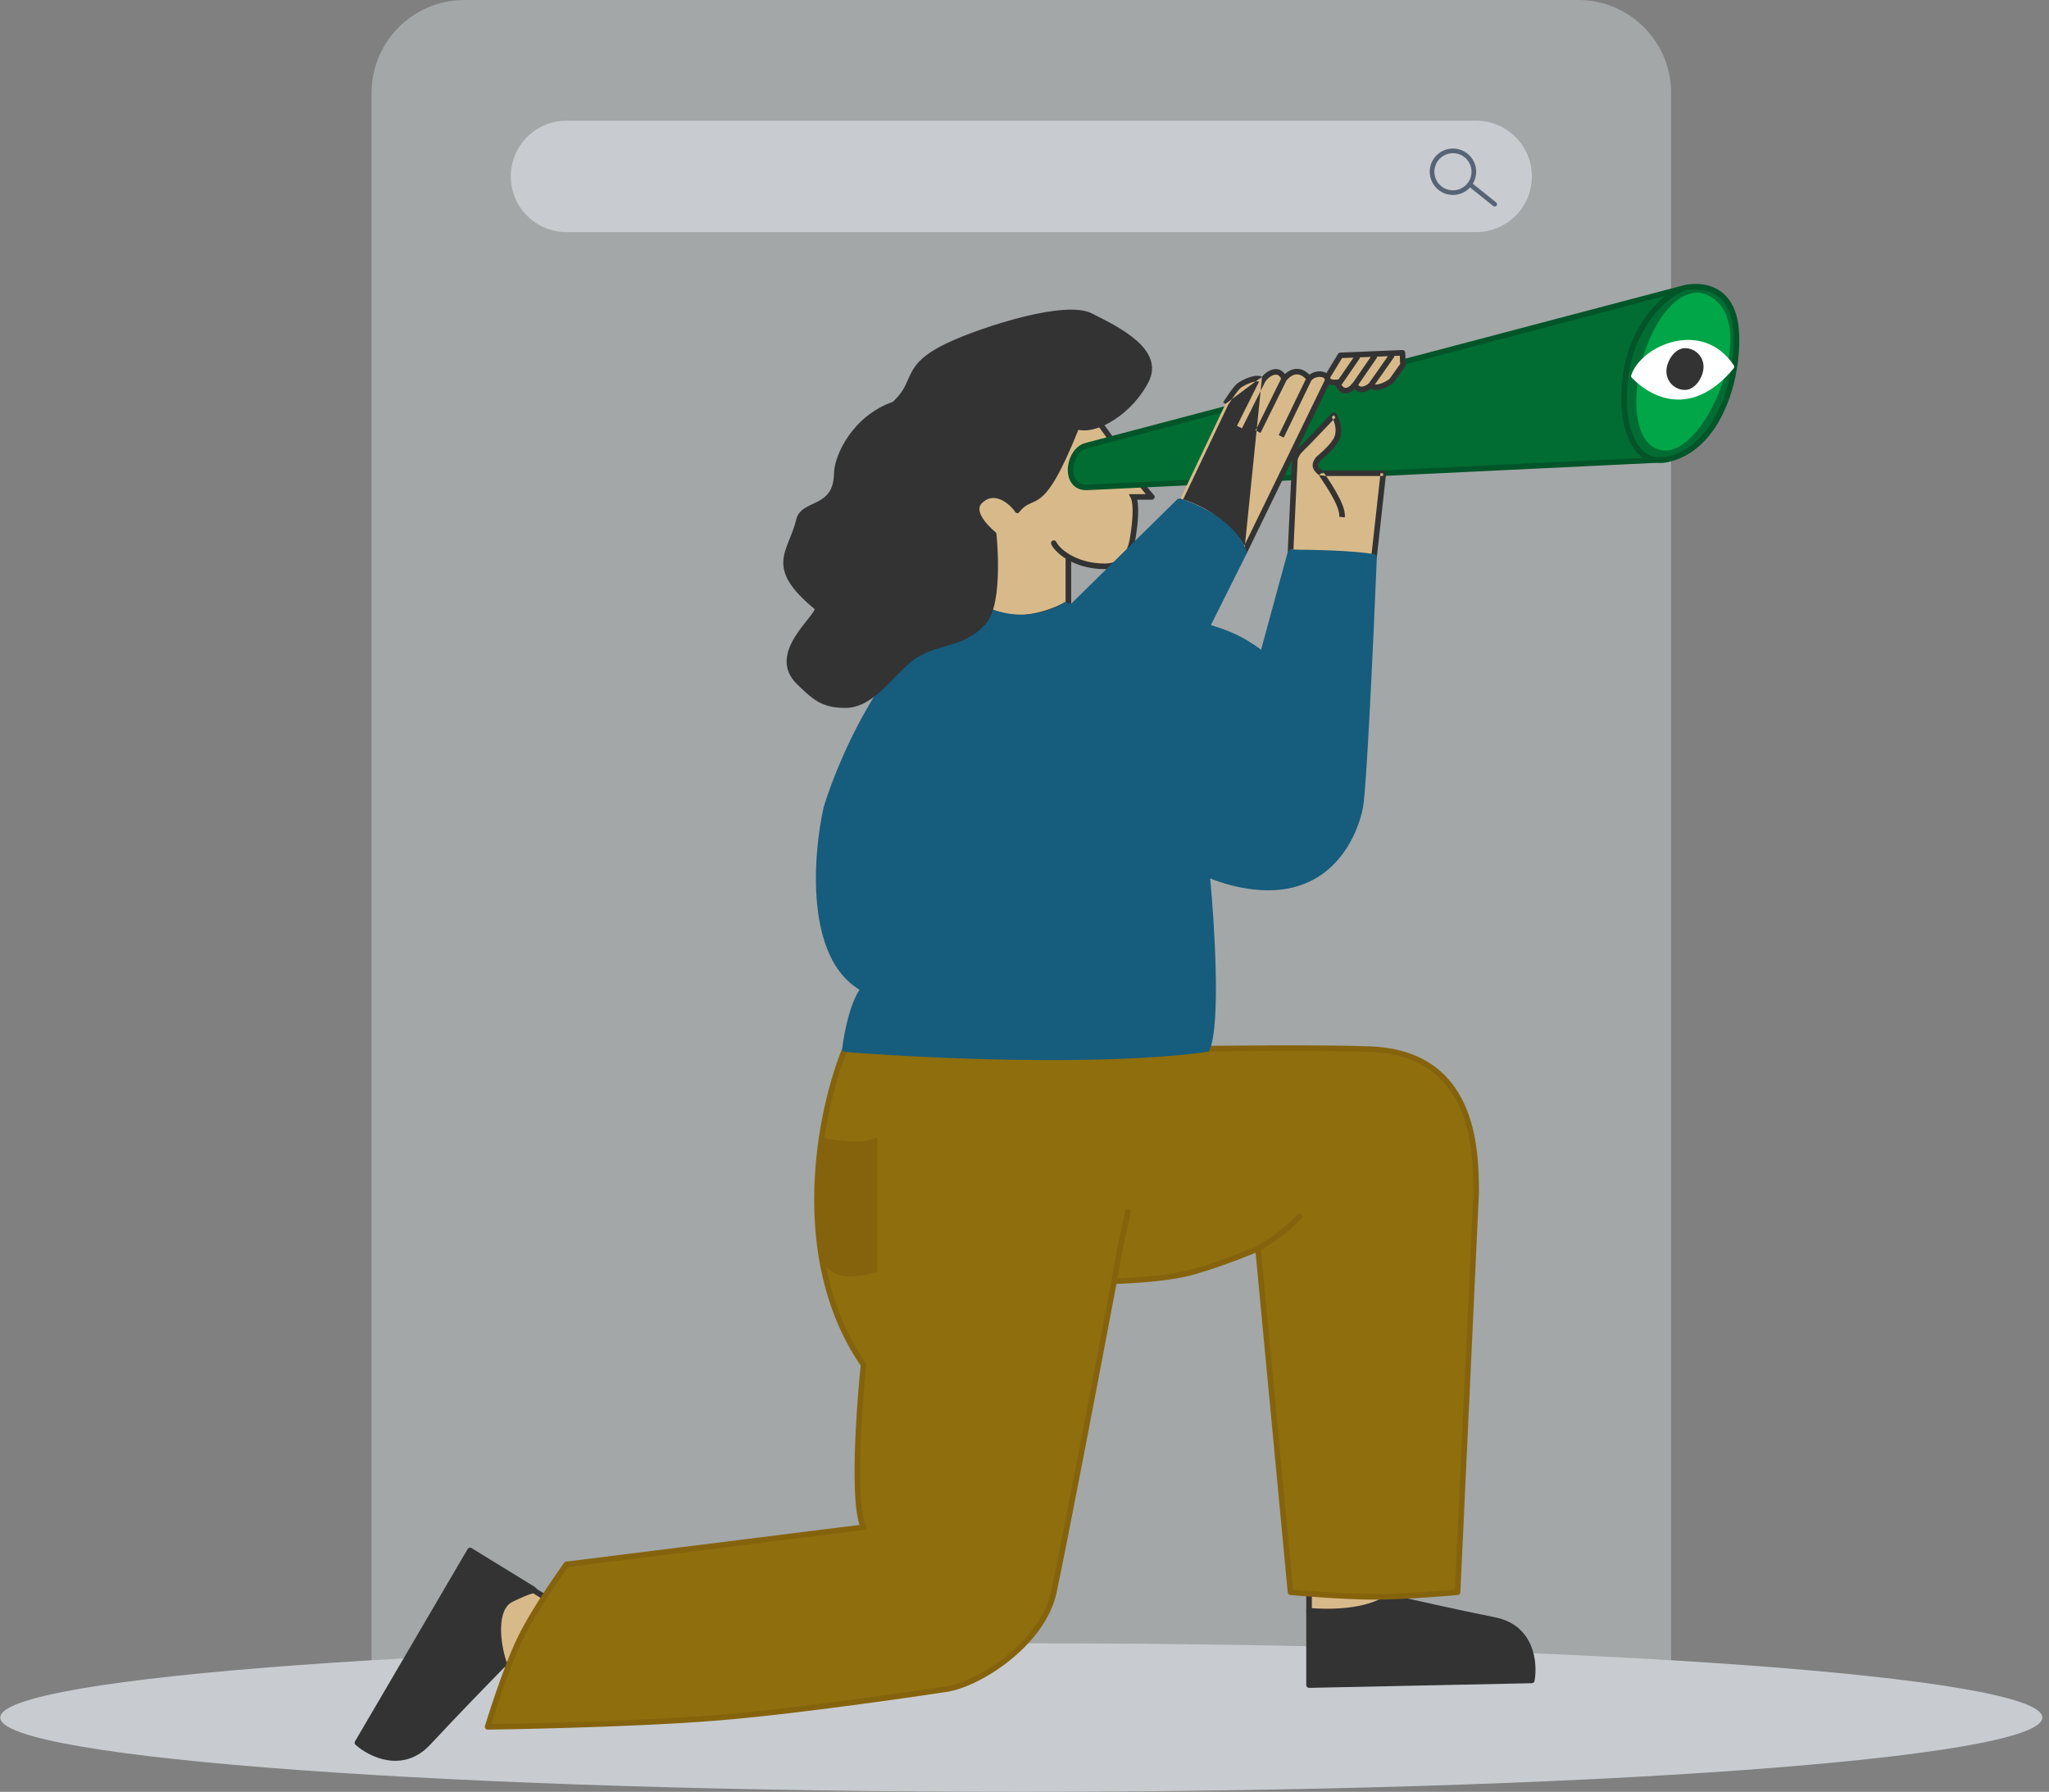 <svg width="183" height="160" viewBox="0 0 183 160" fill="none" xmlns="http://www.w3.org/2000/svg">
<rect x="0" y="0" width="183" height="160" fill="#808080" stroke="none"/>
<path opacity="0.5" d="M33.185 8.29C33.185 3.712 36.897 0 41.476 0H140.958C145.536 0 149.248 3.712 149.248 8.29V149.223H33.185V8.29Z" fill="#C6CED1"/>
<path d="M45.621 15.751C45.621 13.004 47.848 10.777 50.595 10.777H131.839C134.586 10.777 136.813 13.004 136.813 15.751C136.813 18.499 134.586 20.726 131.839 20.726H50.595C47.848 20.726 45.621 18.499 45.621 15.751Z" fill="#C8CCD0"/>
<path fill-rule="evenodd" clip-rule="evenodd" d="M129.766 16.994C130.682 16.994 131.424 16.252 131.424 15.336C131.424 14.421 130.682 13.678 129.766 13.678C128.85 13.678 128.108 14.421 128.108 15.336C128.108 16.252 128.85 16.994 129.766 16.994ZM129.766 17.409C130.911 17.409 131.838 16.481 131.838 15.336C131.838 14.192 130.911 13.264 129.766 13.264C128.621 13.264 127.693 14.192 127.693 15.336C127.693 16.481 128.621 17.409 129.766 17.409Z" fill="#566476"/>
<path fill-rule="evenodd" clip-rule="evenodd" d="M131.262 16.45C131.334 16.36 131.464 16.346 131.554 16.418L133.626 18.076C133.715 18.147 133.73 18.277 133.658 18.367C133.587 18.456 133.457 18.471 133.367 18.399L131.295 16.741C131.205 16.67 131.191 16.539 131.262 16.45Z" fill="#566476"/>
<path d="M182.407 153.367C182.407 157.03 141.579 160 91.215 160C40.851 160 0.023 157.03 0.023 153.367C0.023 149.705 40.851 146.735 91.215 146.735C141.579 146.735 182.407 149.705 182.407 153.367Z" fill="#C8CCD0"/>
<path d="M41.982 138.446L47.634 141.917C45.095 145.416 44.824 147.812 45.006 148.572C43.712 149.886 40.551 153.133 38.25 155.611C35.95 158.09 33.073 156.648 31.923 155.617L41.982 138.446Z" fill="#333333"/>
<path fill-rule="evenodd" clip-rule="evenodd" d="M45.247 148.514C45.267 148.597 45.243 148.685 45.182 148.746C43.89 150.059 40.73 153.304 38.432 155.78C37.22 157.086 35.84 157.367 34.617 157.176C33.408 156.987 32.358 156.341 31.757 155.802C31.669 155.723 31.648 155.593 31.708 155.491L41.767 138.32C41.801 138.262 41.857 138.22 41.922 138.204C41.987 138.188 42.055 138.199 42.112 138.234L47.764 141.704C47.823 141.741 47.864 141.8 47.877 141.868C47.891 141.936 47.875 142.006 47.835 142.062C46.579 143.794 45.889 145.245 45.536 146.347C45.18 147.459 45.171 148.197 45.247 148.514ZM44.737 148.49C44.667 148.021 44.729 147.235 45.062 146.196C45.419 145.084 46.091 143.662 47.276 141.989L42.068 138.79L32.242 155.563C32.807 156.023 33.697 156.529 34.693 156.684C35.77 156.852 36.979 156.615 38.068 155.442C40.318 153.017 43.391 149.859 44.737 148.49Z" fill="#333333"/>
<path d="M49.524 143.151L47.757 142.068C47.803 141.937 47.368 141.99 45.678 142.803C43.988 143.617 44.45 146.898 45.037 148.568L47.281 149.513L49.524 143.151Z" fill="#D8BA8A"/>
<path fill-rule="evenodd" clip-rule="evenodd" d="M49.654 142.938C49.754 142.999 49.797 143.122 49.758 143.233L47.515 149.595C47.493 149.66 47.444 149.712 47.382 149.74C47.319 149.767 47.248 149.768 47.184 149.742L44.94 148.796C44.875 148.769 44.825 148.716 44.801 148.649C44.5 147.793 44.231 146.525 44.254 145.359C44.277 144.214 44.587 143.052 45.569 142.578C46.417 142.17 46.962 141.947 47.294 141.843C47.453 141.793 47.589 141.762 47.692 141.764C47.735 141.764 47.833 141.77 47.914 141.84C47.935 141.859 47.953 141.88 47.968 141.904L49.654 142.938ZM49.222 143.257L47.627 142.279C47.623 142.276 47.619 142.274 47.615 142.271C47.576 142.279 47.52 142.294 47.443 142.318C47.146 142.411 46.628 142.621 45.785 143.027C45.078 143.367 44.774 144.252 44.752 145.369C44.731 146.418 44.964 147.571 45.235 148.381L47.134 149.181L49.222 143.257ZM47.686 142.261C47.691 142.261 47.69 142.262 47.684 142.261C47.685 142.261 47.685 142.261 47.686 142.261Z" fill="#333333"/>
<path d="M123.132 141.763L123.961 142.592C124.099 142.592 124.142 145.125 122.303 145.493C120.23 145.908 118.296 144.941 116.914 143.835V141.763H123.132Z" fill="#D8BA8A"/>
<path fill-rule="evenodd" clip-rule="evenodd" d="M123.307 141.586C123.26 141.54 123.197 141.514 123.131 141.514H116.914C116.776 141.514 116.665 141.625 116.665 141.762V143.835C116.665 143.91 116.699 143.982 116.758 144.029C118.164 145.154 120.173 146.172 122.351 145.737C123.4 145.527 123.897 144.697 124.111 143.975C124.219 143.612 124.261 143.261 124.267 142.998C124.27 142.868 124.264 142.752 124.25 142.663C124.244 142.621 124.233 142.572 124.216 142.528C124.207 142.507 124.191 142.472 124.163 142.438C124.152 142.425 124.135 142.408 124.112 142.391L123.307 141.586ZM123.028 142.011L123.759 142.742C123.767 142.793 123.772 142.877 123.77 142.988C123.765 143.211 123.728 143.517 123.634 143.833C123.445 144.47 123.044 145.091 122.253 145.249C120.331 145.634 118.511 144.768 117.162 143.714V142.011H123.028ZM123.96 142.84C123.953 142.84 123.945 142.84 123.937 142.839C123.944 142.84 123.952 142.84 123.96 142.84Z" fill="#333333"/>
<path d="M116.914 150.466V143.834C121.225 144.166 123.408 143.143 123.961 142.591C125.757 143.005 130.178 144 133.494 144.663C136.81 145.327 137.087 148.532 136.81 150.052L116.914 150.466Z" fill="#333333"/>
<path fill-rule="evenodd" clip-rule="evenodd" d="M123.784 142.416C123.844 142.355 123.932 142.33 124.015 142.349C125.811 142.763 130.229 143.758 133.542 144.42C135.289 144.77 136.25 145.798 136.728 146.941C137.2 148.07 137.198 149.302 137.054 150.097C137.033 150.213 136.933 150.299 136.814 150.301L116.918 150.716C116.851 150.717 116.787 150.692 116.739 150.645C116.691 150.598 116.664 150.534 116.664 150.467V143.835C116.664 143.766 116.693 143.7 116.744 143.653C116.795 143.605 116.863 143.582 116.932 143.587C119.065 143.751 120.662 143.579 121.786 143.303C122.92 143.025 123.553 142.646 123.784 142.416ZM124.03 142.863C123.667 143.168 122.965 143.526 121.905 143.786C120.771 144.065 119.207 144.236 117.161 144.102V150.213L136.596 149.808C136.693 149.086 136.658 148.063 136.269 147.133C135.848 146.127 135.013 145.222 133.444 144.908C130.2 144.259 125.901 143.294 124.03 142.863Z" fill="#333333"/>
<path d="M77.124 121.866C70.492 112.249 73.255 99.068 75.466 93.68C87.625 94.094 113.02 93.348 122.305 93.68C131.59 94.011 131.839 102.384 131.839 106.529L130.181 142.177C130.181 142.177 125.634 142.591 122.72 142.591C119.806 142.591 115.259 142.177 115.259 142.177L112.357 111.503C112.357 111.503 109.456 112.747 106.554 113.576C104.019 114.3 99.507 114.405 99.507 114.405C98.126 121.728 95.114 137.534 94.119 142.177C93.124 146.819 87.21 150.605 84.171 150.882C84.171 150.882 72.078 152.72 64.274 153.369C56.202 154.039 43.549 154.198 43.549 154.198C43.549 154.198 45.074 149.155 46.45 146.322C47.826 143.489 50.596 139.69 50.596 139.69L77.124 136.374C76.129 134.384 76.709 125.873 77.124 121.866Z" fill="#8F6E0D"/>
<path fill-rule="evenodd" clip-rule="evenodd" d="M101.541 93.445C109.988 93.357 117.935 93.274 122.313 93.431C124.672 93.515 126.476 94.111 127.85 95.038C129.223 95.964 130.152 97.21 130.779 98.57C132.027 101.278 132.086 104.459 132.086 106.529V106.54L130.428 142.188C130.422 142.312 130.326 142.413 130.202 142.424L130.201 142.424L130.15 142.429L130 142.442C129.87 142.453 129.68 142.47 129.444 142.489C128.971 142.528 128.311 142.58 127.559 142.632C126.057 142.735 124.184 142.84 122.718 142.84C121.253 142.84 119.38 142.735 117.878 142.632C117.126 142.58 116.466 142.528 115.993 142.489C115.757 142.47 115.567 142.453 115.437 142.442L115.287 142.429L115.236 142.424L115.257 142.177L115.235 142.424C115.116 142.413 115.021 142.319 115.01 142.2L112.14 111.863C112.084 111.886 112.021 111.912 111.951 111.94C111.632 112.071 111.177 112.253 110.631 112.461C109.539 112.877 108.081 113.397 106.621 113.815C105.328 114.184 103.545 114.393 102.099 114.51C101.373 114.568 100.727 114.604 100.262 114.625C100.03 114.636 99.843 114.643 99.713 114.647C98.316 122.051 95.347 137.624 94.361 142.229C93.846 144.63 92.069 146.782 90.064 148.362C88.064 149.936 85.785 150.981 84.199 151.128L84.198 151.128L84.069 151.148C84.019 151.155 83.957 151.165 83.883 151.176C83.821 151.185 83.75 151.196 83.671 151.207C83.325 151.259 82.822 151.333 82.194 151.425C80.937 151.607 79.181 151.858 77.181 152.128C73.181 152.669 68.202 153.291 64.293 153.616C60.25 153.952 55.063 154.159 50.89 154.283C48.803 154.345 46.968 154.385 45.656 154.411C44.999 154.423 44.473 154.432 44.111 154.438C43.93 154.441 43.79 154.443 43.695 154.444L43.553 154.446L43.551 154.446C43.551 154.446 43.551 154.446 43.547 154.197C43.309 154.125 43.309 154.125 43.309 154.125L43.311 154.121L43.314 154.11L43.327 154.067C43.339 154.029 43.356 153.973 43.378 153.901C43.423 153.757 43.488 153.549 43.57 153.29C43.735 152.771 43.97 152.051 44.247 151.241C44.801 149.625 45.53 147.644 46.225 146.213C46.921 144.781 47.965 143.112 48.83 141.806C49.264 141.152 49.654 140.586 49.936 140.184C50.078 139.984 50.191 139.823 50.27 139.713C50.31 139.658 50.34 139.616 50.361 139.587L50.385 139.554L50.391 139.546L50.393 139.544L50.393 139.543C50.434 139.488 50.495 139.451 50.563 139.443L76.769 136.167C76.576 135.604 76.461 134.79 76.396 133.848C76.316 132.697 76.309 131.312 76.345 129.87C76.417 127.027 76.66 123.942 76.866 121.931C73.552 117.081 72.59 111.357 72.729 106.18C72.868 100.977 74.118 96.305 75.234 93.585C75.274 93.489 75.369 93.427 75.473 93.431C81.546 93.638 90.928 93.555 99.959 93.462C100.488 93.456 101.016 93.451 101.541 93.445ZM50.732 139.923C50.716 139.945 50.697 139.972 50.675 140.003C50.597 140.112 50.484 140.271 50.343 140.47C50.063 140.869 49.675 141.431 49.245 142.081C48.382 143.382 47.353 145.029 46.673 146.43C45.992 147.832 45.271 149.789 44.718 151.402C44.442 152.208 44.209 152.925 44.044 153.44C43.981 153.641 43.927 153.811 43.886 153.944C43.95 153.943 44.022 153.942 44.103 153.94C44.465 153.935 44.99 153.926 45.646 153.913C46.958 153.888 48.791 153.847 50.876 153.786C55.047 153.662 60.223 153.455 64.252 153.12C68.147 152.797 73.116 152.176 77.114 151.635C79.112 151.365 80.867 151.115 82.122 150.933C82.75 150.841 83.252 150.767 83.598 150.715C83.771 150.69 83.904 150.67 83.995 150.656L84.131 150.635C84.132 150.635 84.132 150.635 84.169 150.881L84.131 150.635C84.135 150.635 84.139 150.634 84.142 150.634C84.144 150.634 84.145 150.634 84.147 150.634C85.601 150.501 87.794 149.516 89.756 147.971C91.716 146.427 93.394 144.366 93.874 142.124C94.868 137.486 97.879 121.687 99.261 114.361C99.676 111.871 99.677 111.865 100.507 108.133C100.537 107.999 100.669 107.914 100.804 107.944C100.938 107.974 101.022 108.107 100.992 108.241C100.493 110.488 100.295 111.379 100.126 112.275C100.026 112.804 99.937 113.335 99.801 114.146C99.918 114.142 100.066 114.136 100.239 114.128C100.7 114.107 101.34 114.072 102.059 114.014C103.502 113.897 105.242 113.691 106.484 113.336C107.926 112.925 109.369 112.409 110.454 111.996C110.996 111.789 111.447 111.609 111.763 111.48C111.921 111.415 112.045 111.364 112.129 111.329C112.172 111.311 112.204 111.297 112.225 111.288L112.243 111.281C114.278 110.058 115.09 109.246 115.907 108.429L115.911 108.426C116.008 108.328 116.165 108.328 116.262 108.426C116.359 108.523 116.359 108.68 116.262 108.777C115.443 109.597 114.616 110.422 112.618 111.635L115.485 141.947C115.615 141.958 115.802 141.974 116.034 141.993C116.505 142.032 117.163 142.084 117.912 142.136C119.412 142.239 121.271 142.342 122.718 142.342C124.166 142.342 126.025 142.239 127.525 142.136C128.274 142.084 128.932 142.032 129.403 141.993C129.629 141.975 129.812 141.959 129.941 141.948L131.589 106.523C131.589 104.448 131.523 101.373 130.327 98.778C129.731 97.485 128.856 96.316 127.572 95.45C126.288 94.584 124.578 94.009 122.295 93.928C117.93 93.772 109.992 93.855 101.537 93.943C101.015 93.948 100.49 93.954 99.965 93.959C91.023 94.051 81.72 94.134 75.63 93.933C74.551 96.624 73.361 101.156 73.226 106.194C73.089 111.332 74.051 116.974 77.327 121.724C77.361 121.773 77.376 121.832 77.37 121.891C77.163 123.89 76.915 127.013 76.842 129.882C76.806 131.317 76.814 132.684 76.892 133.813C76.972 134.956 77.121 135.815 77.345 136.262C77.381 136.334 77.38 136.42 77.342 136.491C77.304 136.562 77.233 136.61 77.153 136.62L50.732 139.923ZM43.547 154.197L43.309 154.125C43.286 154.201 43.301 154.283 43.349 154.347C43.396 154.41 43.472 154.447 43.551 154.446L43.547 154.197Z" fill="#85630C"/>
<path d="M78.367 101.555C77.041 102.218 74.498 101.831 73.393 101.555C73.172 102.881 72.916 105.151 72.978 107.358C73.032 109.289 72.881 112.234 73.808 113.161C75.051 114.404 76.709 113.99 78.367 113.575L78.367 113.575V101.555Z" fill="#85630C"/>
<path d="M95.419 53.906C91.109 56.227 87.544 54.873 86.3 53.906L85.471 49.761C84.918 47.412 83.979 41.554 84.642 36.911C85.471 31.108 94.788 34.208 97.078 36.497C99.15 38.569 101.084 42.438 102.881 44.373H101.222C101.554 45.036 101.361 46.859 101.222 47.688C101.084 48.794 100.694 50.571 98.677 50.571C97.323 50.571 96.215 50.202 95.419 49.733V53.906Z" fill="#D8BA8A"/>
<path fill-rule="evenodd" clip-rule="evenodd" d="M94.383 34.551C95.604 35.079 96.648 35.717 97.252 36.321C98.309 37.378 99.325 38.886 100.289 40.349C100.361 40.459 100.433 40.568 100.504 40.676C101.398 42.035 102.246 43.325 103.061 44.203C103.129 44.275 103.147 44.381 103.107 44.472C103.068 44.562 102.978 44.621 102.879 44.621H101.566C101.595 44.75 101.615 44.889 101.628 45.03C101.656 45.322 101.658 45.65 101.646 45.977C101.621 46.63 101.538 47.301 101.467 47.724C101.397 48.282 101.26 49.047 100.863 49.676C100.453 50.326 99.774 50.819 98.675 50.819C97.475 50.819 96.458 50.539 95.667 50.149V54.054L95.536 54.125C91.13 56.497 87.46 55.124 86.146 54.102L86.073 54.045L85.227 49.814C84.671 47.45 83.725 41.561 84.395 36.876C84.613 35.345 85.402 34.378 86.504 33.852C87.591 33.333 88.959 33.252 90.341 33.422C91.728 33.593 93.156 34.022 94.383 34.551ZM95.169 49.872C94.542 49.479 94.097 49.017 93.893 48.609C93.832 48.486 93.882 48.337 94.004 48.275C94.127 48.214 94.277 48.264 94.338 48.386C94.499 48.707 94.903 49.14 95.544 49.518C96.303 49.966 97.367 50.321 98.675 50.321C99.593 50.321 100.118 49.926 100.442 49.411C100.778 48.878 100.906 48.205 100.974 47.657L100.976 47.647C101.043 47.241 101.125 46.588 101.149 45.959C101.161 45.644 101.158 45.34 101.133 45.077C101.107 44.809 101.061 44.608 100.999 44.483L100.819 44.123H102.33C101.601 43.249 100.853 42.112 100.096 40.961C100.022 40.848 99.948 40.736 99.874 40.623C98.904 39.151 97.916 37.688 96.9 36.672C96.36 36.132 95.38 35.524 94.185 35.008C92.995 34.494 91.613 34.08 90.281 33.916C88.944 33.751 87.684 33.84 86.719 34.301C85.77 34.754 85.083 35.576 84.887 36.946C84.23 41.544 85.162 47.367 85.712 49.704L85.714 49.712L86.524 53.764C87.749 54.664 91.096 55.886 95.169 53.756V49.872Z" fill="#333333"/>
<path d="M97.02 39.793L150.492 25.7C151.735 25.424 154.72 25.451 155.052 29.43C155.252 31.832 154.703 35.207 153.176 37.721C152.173 39.371 150.747 40.65 148.834 41.037C148.511 41.102 148.209 41.114 147.928 41.08L97.02 43.524C94.948 43.524 95.363 40.208 97.02 39.793Z" fill="#016D33"/>
<path fill-rule="evenodd" clip-rule="evenodd" d="M148.72 26.423C148.288 26.771 147.862 27.192 147.462 27.671C146.526 28.787 145.71 30.236 145.276 31.853C144.724 33.912 144.639 36.161 145.047 37.949C145.335 39.215 145.887 40.303 146.738 40.888L97.013 43.275C96.574 43.273 96.29 43.101 96.114 42.854C95.929 42.596 95.845 42.23 95.868 41.828C95.892 41.428 96.022 41.017 96.237 40.686C96.452 40.355 96.741 40.119 97.079 40.034L148.72 26.423ZM147.937 40.83C146.745 40.673 145.92 39.543 145.532 37.838C145.145 36.141 145.222 33.976 145.757 31.982C146.17 30.441 146.949 29.056 147.843 27.99C148.737 26.923 149.727 26.198 150.554 25.94C151.146 25.81 152.133 25.759 153.001 26.192C153.853 26.616 154.643 27.532 154.802 29.451C154.999 31.81 154.457 35.13 152.962 37.591C151.986 39.197 150.618 40.416 148.802 40.789L147.937 40.83ZM147.918 41.329C148.222 41.364 148.543 41.348 148.882 41.28C150.883 40.876 152.36 39.539 153.387 37.849C154.946 35.284 155.502 31.854 155.298 29.409C155.126 27.349 154.258 26.262 153.223 25.746C152.211 25.242 151.089 25.312 150.437 25.457L96.959 39.551C96.958 39.552 96.958 39.552 96.957 39.552C96.468 39.675 96.084 40.008 95.82 40.415C95.555 40.822 95.4 41.318 95.372 41.799C95.344 42.278 95.44 42.767 95.709 43.143C95.985 43.53 96.426 43.772 97.019 43.772L97.025 43.772L147.918 41.329Z" fill="#025528"/>
<path d="M151.734 26.114C146.759 26.114 143.858 39.379 148.417 40.208C152.496 40.949 157.951 27.358 151.734 26.114Z" fill="#01A648"/>
<path d="M145.93 33.576C146.759 31.089 151.982 28.768 154.634 32.747C151.318 36.727 148.002 35.649 145.93 33.576Z" fill="white"/>
<path fill-rule="evenodd" clip-rule="evenodd" d="M146.218 33.511C147.209 34.463 148.455 35.154 149.82 35.182C151.192 35.21 152.739 34.569 154.32 32.731C153.064 30.975 151.265 30.614 149.652 30.979C148.818 31.168 148.038 31.55 147.418 32.033C146.849 32.477 146.429 32.996 146.218 33.511ZM149.542 30.494C151.364 30.081 153.446 30.518 154.84 32.609C154.901 32.7 154.895 32.821 154.824 32.906C153.132 34.937 151.407 35.712 149.809 35.679C148.221 35.647 146.817 34.816 145.753 33.752C145.686 33.685 145.663 33.587 145.692 33.497C145.92 32.816 146.439 32.167 147.112 31.641C147.788 31.114 148.635 30.699 149.542 30.494Z" fill="white"/>
<path d="M152.146 32.747C152.146 33.663 151.404 34.819 150.488 34.819C149.572 34.819 148.83 34.077 148.83 33.161C148.83 32.246 149.572 31.089 150.488 31.089C151.404 31.089 152.146 31.831 152.146 32.747Z" fill="#333333"/>
<path d="M110.7 34.405C110.286 34.708 109.457 36.063 109.457 36.063L105.312 44.768C105.312 44.768 107.155 45.179 108.628 46.426C109.515 47.177 110.7 48.084 111.115 49.327L118.575 33.99C118.706 33.376 117.514 33.134 116.917 33.826C116.817 33.619 115.839 32.485 114.691 33.826C114.28 32.715 113.19 33.298 112.772 33.99C112.408 33.493 111.114 34.102 110.7 34.405Z" fill="#D8BA8A"/>
<path fill-rule="evenodd" clip-rule="evenodd" d="M111.097 49.576C110.996 49.569 110.909 49.502 110.877 49.406C110.686 48.834 110.314 48.327 109.868 47.865C109.498 47.481 109.09 47.14 108.706 46.818C108.624 46.75 108.544 46.682 108.465 46.616C107.756 46.016 106.953 45.613 106.323 45.361C106.009 45.234 105.74 45.147 105.55 45.09C105.455 45.062 105.381 45.042 105.33 45.029C105.305 45.023 105.286 45.018 105.273 45.015L105.259 45.012L105.256 45.011C105.256 45.011 105.256 45.011 105.31 44.768C105.364 44.525 105.364 44.525 105.364 44.525L105.366 44.526L105.371 44.527L105.389 44.531C105.404 44.535 105.426 44.54 105.454 44.547C105.504 44.56 105.575 44.579 105.663 44.605C105.672 44.608 105.682 44.611 105.692 44.613C105.894 44.673 106.177 44.766 106.508 44.899C107.168 45.163 108.023 45.59 108.786 46.236C108.861 46.299 108.939 46.364 109.019 46.431C109.404 46.753 109.836 47.115 110.226 47.519C110.571 47.877 110.892 48.278 111.127 48.729L118.334 33.914C118.338 33.865 118.322 33.827 118.281 33.788C118.227 33.736 118.125 33.685 117.982 33.665C117.704 33.625 117.359 33.711 117.124 33.965L114.653 39.073L114.205 38.856L116.628 33.848C116.599 33.814 116.562 33.774 116.518 33.733C116.411 33.635 116.272 33.537 116.112 33.48C115.955 33.425 115.778 33.408 115.581 33.469C115.386 33.529 115.154 33.671 114.898 33.965L112.579 38.66L112.133 38.44L114.416 33.817C114.336 33.642 114.241 33.551 114.156 33.504C114.056 33.45 113.935 33.438 113.793 33.474C113.497 33.547 113.172 33.811 112.988 34.111L110.921 38.247L110.476 38.025L112.454 34.068C112.423 34.059 112.386 34.054 112.34 34.052C112.201 34.045 112.023 34.076 111.826 34.136C111.431 34.256 111.029 34.471 110.845 34.606C110.77 34.661 110.658 34.779 110.523 34.948C110.393 35.111 110.254 35.303 110.126 35.489C109.999 35.674 109.884 35.851 109.8 35.981C109.759 36.046 109.725 36.099 109.702 36.136L109.676 36.179L109.674 36.182L105.663 44.605M112.717 33.636C112.961 33.337 113.308 33.081 113.673 32.991C113.906 32.933 114.161 32.94 114.394 33.068C114.534 33.144 114.654 33.256 114.752 33.402C114.979 33.196 115.207 33.064 115.433 32.994C115.746 32.897 116.034 32.925 116.278 33.011C116.519 33.096 116.714 33.237 116.856 33.368C116.888 33.398 116.918 33.428 116.946 33.458C117.286 33.201 117.705 33.123 118.052 33.172C118.266 33.203 118.475 33.285 118.625 33.429C118.784 33.581 118.869 33.797 118.817 34.042C118.813 34.062 118.806 34.081 118.797 34.099L111.336 49.436C111.292 49.527 111.197 49.582 111.097 49.576M112.717 33.636C112.605 33.583 112.481 33.56 112.363 33.555C112.144 33.545 111.904 33.592 111.681 33.66C111.234 33.796 110.782 34.036 110.551 34.205C110.419 34.301 110.272 34.466 110.135 34.637C109.994 34.813 109.848 35.016 109.716 35.207C109.585 35.398 109.467 35.58 109.381 35.713C109.339 35.78 109.304 35.834 109.28 35.873L109.253 35.917L109.245 35.929L109.243 35.933L109.455 36.063" fill="#333333"/>
<path d="M115.635 41.253L115.258 49.328L122.719 49.742L123.548 42.255L117.978 42.255C117.539 41.914 117.227 41.555 117.777 40.93C117.777 40.93 119.137 39.857 119.428 39.054C119.719 38.251 119.349 37.394 119.127 37.066C118.387 37.855 116.772 39.563 116.231 40.079C115.69 40.594 115.608 41.077 115.635 41.253Z" fill="#D8BA8A"/>
<path fill-rule="evenodd" clip-rule="evenodd" d="M119.147 36.818C119.223 36.824 119.291 36.864 119.333 36.927C119.461 37.115 119.621 37.439 119.712 37.825C119.803 38.211 119.828 38.678 119.661 39.138C119.575 39.376 119.417 39.617 119.242 39.839C119.065 40.064 118.86 40.282 118.667 40.47C118.474 40.659 118.291 40.822 118.156 40.938C118.088 40.996 118.033 41.042 117.994 41.074C117.975 41.089 117.961 41.101 117.95 41.11C117.718 41.379 117.716 41.533 117.745 41.626C117.779 41.74 117.883 41.859 118.064 42.006L123.548 42.006C123.618 42.006 123.686 42.036 123.733 42.089C123.78 42.141 123.803 42.212 123.795 42.282L122.966 49.769C122.951 49.9 122.837 49.997 122.705 49.99L115.244 49.576C115.108 49.568 115.003 49.452 115.009 49.316L115.385 41.263C115.355 40.977 115.495 40.436 116.059 39.899C116.594 39.389 118.203 37.688 118.946 36.896C118.998 36.84 119.072 36.812 119.147 36.818ZM117.789 42.423C117.582 42.259 117.353 42.049 117.269 41.771C117.17 41.445 117.286 41.111 117.591 40.765C117.6 40.754 117.611 40.743 117.623 40.734L117.777 40.929L117.623 40.734L117.623 40.734L117.623 40.734L117.624 40.734L117.626 40.732L117.637 40.723C117.646 40.716 117.66 40.704 117.679 40.689C117.715 40.659 117.768 40.616 117.832 40.56C117.961 40.45 118.136 40.294 118.319 40.115C118.503 39.935 118.692 39.734 118.852 39.531C119.013 39.326 119.134 39.133 119.194 38.969C119.318 38.626 119.304 38.263 119.228 37.939C119.188 37.769 119.132 37.615 119.074 37.486C119.159 37.395 119.238 37.311 119.309 37.236L119.127 37.066L118.921 37.205C118.966 37.272 119.021 37.368 119.074 37.486C118.27 38.341 116.897 39.787 116.402 40.259C115.903 40.734 115.869 41.14 115.88 41.216C115.883 41.232 115.884 41.248 115.883 41.265L115.518 49.093L115.272 49.079L115.258 49.327L115.506 49.339L115.518 49.093L122.497 49.48L122.471 49.714L122.719 49.742L122.732 49.493L122.497 49.48L123.27 42.503L123.548 42.503L123.548 42.255L123.3 42.227L123.27 42.503L118.436 42.503C118.434 42.5 118.433 42.497 118.431 42.495C118.326 42.336 118.241 42.209 118.189 42.124M118.436 42.503C118.676 42.865 119.02 43.384 119.321 43.911C119.544 44.301 119.755 44.712 119.903 45.099C120.048 45.48 120.144 45.869 120.106 46.201L119.611 46.144C119.636 45.933 119.575 45.637 119.438 45.276C119.303 44.923 119.106 44.537 118.89 44.158C118.592 43.638 118.277 43.163 118.04 42.807C117.94 42.656 117.854 42.526 117.789 42.423" fill="#333333"/>
<path d="M124.281 34.008L125.301 32.58L125.257 31.503L119.72 31.729L118.565 33.626C118.467 34.246 119.283 34.192 119.704 34.088L119.519 34.357C119.63 34.558 120.018 35.261 120.762 34.614L121.057 34.294C121.076 34.755 121.704 35.038 122.448 34.391C122.837 34.868 123.883 34.333 124.281 34.008Z" fill="#D8BA8A"/>
<path fill-rule="evenodd" clip-rule="evenodd" d="M119.506 31.601C119.549 31.53 119.625 31.485 119.708 31.482L125.246 31.256C125.312 31.253 125.376 31.276 125.425 31.321C125.473 31.366 125.502 31.428 125.505 31.494L125.548 32.571C125.551 32.626 125.534 32.68 125.502 32.725L124.482 34.154C124.469 34.172 124.454 34.188 124.437 34.202C124.216 34.382 123.828 34.613 123.436 34.738C123.239 34.801 123.026 34.842 122.823 34.827C122.692 34.818 122.56 34.784 122.442 34.713C122.089 34.968 121.736 35.061 121.433 35.004C121.247 34.969 121.089 34.877 120.978 34.747L120.944 34.784C120.937 34.791 120.931 34.797 120.924 34.803C120.714 34.985 120.509 35.091 120.306 35.122C120.099 35.154 119.92 35.104 119.776 35.019C119.512 34.864 119.36 34.587 119.304 34.486C119.303 34.483 119.301 34.481 119.3 34.478C119.286 34.454 119.277 34.427 119.273 34.401C119.144 34.406 119.011 34.399 118.888 34.373C118.738 34.342 118.571 34.276 118.452 34.138C118.326 33.99 118.284 33.799 118.318 33.588C118.323 33.556 118.334 33.525 118.351 33.497L119.506 31.601ZM119.813 34.368C119.868 34.451 119.94 34.538 120.028 34.59C120.088 34.625 120.152 34.642 120.231 34.63C120.312 34.618 120.43 34.571 120.588 34.436L120.861 34.14L122.423 31.869L121.393 31.911L121.468 31.962L119.813 34.368ZM120.885 31.932L119.553 33.867C119.372 33.903 119.153 33.92 118.989 33.886C118.895 33.866 118.849 33.836 118.829 33.813C118.819 33.801 118.801 33.775 118.804 33.709L119.862 31.974L120.885 31.932ZM122.931 31.848L123.006 31.899L121.317 34.354C121.344 34.431 121.411 34.493 121.525 34.515C121.675 34.543 121.936 34.499 122.261 34.224L123.958 31.806L122.931 31.848ZM124.467 31.785L124.543 31.838L122.799 34.323C122.817 34.327 122.838 34.33 122.86 34.331C122.975 34.34 123.121 34.317 123.284 34.264C123.597 34.165 123.916 33.979 124.098 33.837L125.048 32.506L125.018 31.763L124.467 31.785Z" fill="#333333"/>
<path d="M75.466 93.68C75.605 92.436 76.13 89.617 77.124 88.291C72.15 85.638 72.841 76.408 73.808 72.125C75.328 67.151 80.109 56.54 87.073 53.887C87.073 53.887 88.731 55.13 91.218 55.13C93.705 55.13 95.363 53.887 95.363 53.887H99.093L105.311 44.768C106.831 45.182 110.119 46.674 111.114 49.327L107.798 55.959C109.042 56.374 110.7 56.788 112.772 58.446L115.259 49.327C117.055 49.327 121.062 49.41 122.72 49.742C122.444 56.512 121.808 70.467 121.477 72.125C121.062 74.198 118.99 80.001 111.943 79.172C110.409 78.991 109.024 78.581 107.798 78.044C108.213 82.289 108.793 91.358 107.798 93.68C98.181 95.006 82.237 94.232 75.466 93.68Z" fill="#165C7D"/>
<path fill-rule="evenodd" clip-rule="evenodd" d="M105.104 44.627C105.164 44.539 105.273 44.499 105.375 44.527C106.158 44.741 107.385 45.228 108.546 46.001C109.705 46.772 110.823 47.845 111.346 49.239C111.37 49.304 111.366 49.376 111.335 49.438L108.148 55.812C108.194 55.827 108.241 55.842 108.288 55.857C109.418 56.221 110.875 56.69 112.629 58.02L115.018 49.261C115.047 49.153 115.146 49.078 115.258 49.078C116.159 49.078 117.613 49.099 119.051 49.161C120.483 49.223 121.917 49.327 122.768 49.498C122.888 49.522 122.973 49.629 122.968 49.752C122.829 53.137 122.601 58.319 122.366 62.863C122.249 65.135 122.13 67.248 122.019 68.897C121.909 70.536 121.806 71.739 121.719 72.174C121.507 73.235 120.872 75.252 119.38 76.903C117.878 78.567 115.519 79.843 111.913 79.418C110.511 79.254 109.233 78.901 108.084 78.435C108.283 80.565 108.506 83.676 108.574 86.577C108.61 88.124 108.603 89.617 108.523 90.87C108.444 92.112 108.293 93.153 108.025 93.777C107.991 93.857 107.917 93.914 107.831 93.926C98.185 95.256 82.216 94.48 75.445 93.927C75.378 93.922 75.316 93.889 75.273 93.837C75.231 93.785 75.211 93.719 75.218 93.652C75.288 93.019 75.456 91.991 75.733 90.952C75.978 90.028 76.317 89.069 76.764 88.373C74.336 86.927 73.309 83.937 72.99 80.845C72.658 77.636 73.077 74.23 73.564 72.07C73.566 72.064 73.567 72.058 73.569 72.052C74.335 69.547 75.918 65.631 78.187 62.003C80.451 58.383 83.424 55.01 86.983 53.654C87.062 53.624 87.152 53.636 87.22 53.687C87.22 53.687 87.22 53.687 87.22 53.687L87.223 53.689L87.235 53.698C87.246 53.706 87.264 53.718 87.287 53.734C87.334 53.766 87.404 53.812 87.497 53.867C87.683 53.979 87.958 54.129 88.309 54.28C89.012 54.581 90.014 54.881 91.216 54.881C92.418 54.881 93.421 54.581 94.124 54.28C94.475 54.129 94.75 53.979 94.936 53.867C95.029 53.812 95.099 53.766 95.146 53.734C95.169 53.718 95.187 53.706 95.198 53.698L95.21 53.689L95.212 53.688C95.212 53.688 95.212 53.688 95.362 53.886C95.511 54.085 95.511 54.086 95.511 54.086L95.51 54.086L95.508 54.087L95.504 54.091L95.487 54.103C95.475 54.111 95.46 54.122 95.441 54.135C95.436 54.139 95.43 54.142 95.425 54.146C95.371 54.182 95.293 54.233 95.192 54.294C94.989 54.416 94.694 54.576 94.32 54.737C93.571 55.057 92.501 55.379 91.216 55.379C89.931 55.379 88.862 55.057 88.113 54.737C87.739 54.576 87.444 54.416 87.241 54.294C87.158 54.244 87.09 54.2 87.038 54.166C83.686 55.494 80.829 58.717 78.609 62.267C76.369 65.848 74.803 69.719 74.048 72.189C73.569 74.312 73.16 77.657 73.485 80.793C73.809 83.937 74.86 86.784 77.213 88.057C79.624 88.648 83.277 88.147 87.008 86.205C90.747 84.258 94.544 80.875 97.213 75.741L97.216 75.735L97.355 75.484C97.445 75.321 97.575 75.083 97.739 74.784C98.067 74.187 98.528 73.346 99.06 72.371C100.124 70.42 101.47 67.934 102.603 65.791C103.734 63.649 104.977 61.165 105.936 59.215C106.416 58.24 106.825 57.399 107.114 56.802C107.259 56.503 107.373 56.266 107.452 56.103L107.572 55.852L107.574 55.848L110.841 49.314C110.354 48.103 109.355 47.137 108.27 46.415C107.24 45.729 106.154 45.278 105.414 45.056L99.301 54.022L86.869 74.327C86.799 74.441 86.653 74.479 86.536 74.415C86.42 74.35 86.375 74.205 86.434 74.086C88.731 69.493 88.895 65.612 88.895 63.42C88.895 63.283 89.007 63.171 89.144 63.171C89.281 63.171 89.393 63.283 89.393 63.42C89.393 65.152 89.291 67.933 88.146 71.288L98.648 54.135H95.441M105.104 44.627L98.961 53.638L105.104 44.627ZM107.927 56.263L107.9 56.318C107.822 56.482 107.707 56.72 107.562 57.019C107.273 57.616 106.863 58.458 106.383 59.434C105.422 61.386 104.177 63.875 103.043 66.023C101.909 68.17 100.561 70.658 99.497 72.609C98.965 73.585 98.504 74.426 98.175 75.024C98.011 75.323 97.88 75.561 97.79 75.724L97.653 75.973C94.935 81.2 91.063 84.655 87.238 86.646C83.502 88.591 79.788 89.149 77.229 88.571C76.805 89.198 76.466 90.129 76.213 91.08C75.979 91.962 75.824 92.837 75.743 93.452C82.617 94 98.138 94.731 107.619 93.452C107.82 92.897 107.953 91.988 108.027 90.838C108.105 89.605 108.113 88.129 108.077 86.589C108.005 83.56 107.764 80.298 107.56 78.176C106.152 77.106 105.315 76.24 104.833 75.368C104.337 74.471 104.232 73.593 104.232 72.539C104.232 72.402 104.343 72.291 104.481 72.291C104.618 72.291 104.729 72.402 104.729 72.539C104.729 73.558 104.832 74.338 105.268 75.128C105.707 75.921 106.497 76.749 107.923 77.828C109.122 78.35 110.474 78.748 111.971 78.924C115.411 79.329 117.612 78.118 119.011 76.57C120.421 75.008 121.029 73.087 121.232 72.076C121.311 71.681 121.412 70.519 121.523 68.863C121.633 67.218 121.752 65.108 121.87 62.837C122.1 58.392 122.323 53.333 122.462 49.947C121.635 49.807 120.348 49.715 119.03 49.658C117.697 49.6 116.35 49.579 115.448 49.576L113.013 58.502C112.737 59.952 112.324 62.244 111.98 64.423C111.634 66.615 111.362 68.666 111.362 69.638C111.362 69.775 111.25 69.886 111.113 69.886C110.975 69.886 110.864 69.775 110.864 69.638C110.864 68.62 111.144 66.526 111.489 64.345C111.823 62.228 112.222 60.006 112.498 58.548C110.738 57.169 109.295 56.704 108.135 56.331C108.064 56.308 107.995 56.286 107.927 56.263Z" fill="#165C7D"/>
<path d="M102.406 33.989C101.08 36.642 97.985 38.687 96.189 38.135C92.873 46.425 92.378 43.681 90.859 45.615C90.306 44.786 88.786 43.543 87.543 44.786C86.698 45.632 87.957 46.997 88.787 47.688C88.787 47.688 89.447 53.771 87.899 55.544C85.778 57.972 83.182 57.047 80.852 59.274C78.816 61.221 77.536 63.005 75.463 63.005C73.391 63.005 72.619 62.191 71.318 60.932C68.619 58.322 73.165 55.059 72.976 54.3C68.417 50.57 70.602 49.417 71.318 46.425C71.72 44.748 74.635 45.596 74.693 42.28C74.721 40.72 76.293 37.306 79.845 36.062C82.12 34.027 80.438 32.746 84.997 30.674C87.944 29.334 95.28 26.962 97.491 28.206C99.978 29.45 103.733 31.337 102.406 33.989Z" fill="#333333"/>
<path fill-rule="evenodd" clip-rule="evenodd" d="M97.588 28.023C98.825 28.642 100.409 29.435 101.516 30.414C102.071 30.906 102.522 31.457 102.743 32.072C102.967 32.695 102.948 33.37 102.592 34.082C101.911 35.444 100.779 36.645 99.588 37.437C98.481 38.173 97.275 38.585 96.313 38.381C94.699 42.392 93.746 43.798 92.981 44.419C92.668 44.674 92.383 44.797 92.132 44.906C92.071 44.932 92.011 44.958 91.954 44.985C91.667 45.117 91.379 45.29 91.022 45.744C90.981 45.796 90.917 45.825 90.851 45.823C90.784 45.82 90.723 45.786 90.686 45.731C90.427 45.341 89.937 44.854 89.378 44.614C89.102 44.496 88.816 44.441 88.537 44.48C88.259 44.519 87.972 44.651 87.69 44.933C87.522 45.101 87.462 45.287 87.471 45.49C87.481 45.701 87.568 45.939 87.716 46.191C88.011 46.694 88.512 47.19 88.919 47.529C88.961 47.563 88.987 47.612 88.993 47.666L88.787 47.688C88.9 47.676 88.951 47.67 88.974 47.668C88.993 47.666 88.993 47.666 88.993 47.666L88.993 47.671L88.995 47.684L89 47.736C89.005 47.782 89.011 47.849 89.019 47.935C89.034 48.106 89.054 48.352 89.073 48.653C89.111 49.255 89.145 50.077 89.131 50.955C89.116 51.832 89.053 52.772 88.894 53.607C88.737 54.436 88.48 55.194 88.055 55.681C86.953 56.943 85.722 57.332 84.512 57.684C84.468 57.696 84.424 57.709 84.38 57.722C83.216 58.059 82.078 58.389 80.995 59.424C80.613 59.79 80.259 60.149 79.918 60.493C79.807 60.605 79.698 60.716 79.59 60.825C79.151 61.266 78.729 61.678 78.304 62.029C77.451 62.734 76.568 63.212 75.464 63.212C74.397 63.212 73.648 63.002 72.997 62.62C72.4 62.269 71.892 61.776 71.304 61.207C71.261 61.166 71.218 61.124 71.175 61.082C70.458 60.388 70.211 59.636 70.259 58.889C70.306 58.154 70.636 57.442 71.031 56.812C71.364 56.281 71.754 55.791 72.08 55.382C72.141 55.305 72.199 55.232 72.255 55.161C72.434 54.934 72.578 54.744 72.671 54.589C72.718 54.512 72.747 54.451 72.763 54.405C72.764 54.402 72.765 54.399 72.766 54.396C70.538 52.556 69.891 51.293 69.962 50.074C69.997 49.472 70.208 48.902 70.442 48.316C70.469 48.248 70.497 48.179 70.525 48.11C70.738 47.58 70.962 47.023 71.117 46.377C71.234 45.887 71.538 45.586 71.897 45.361C72.073 45.249 72.266 45.154 72.459 45.063C72.502 45.043 72.545 45.023 72.588 45.003C72.739 44.932 72.889 44.862 73.038 44.783C73.418 44.584 73.767 44.346 74.028 43.972C74.287 43.6 74.472 43.074 74.486 42.276C74.501 41.444 74.921 40.161 75.778 38.934C76.632 37.71 77.933 36.523 79.737 35.881C80.544 35.15 80.812 34.54 81.088 33.914C81.178 33.708 81.269 33.501 81.381 33.286C81.842 32.399 82.605 31.534 84.912 30.485C86.397 29.81 88.98 28.878 91.471 28.27C92.717 27.966 93.946 27.741 95.007 27.672C96.056 27.603 96.98 27.683 97.588 28.023ZM88.589 47.793C88.178 47.442 87.672 46.935 87.358 46.4C87.193 46.118 87.072 45.813 87.057 45.509C87.043 45.197 87.142 44.895 87.397 44.64C87.736 44.3 88.105 44.122 88.48 44.07C88.852 44.018 89.214 44.093 89.542 44.233C90.086 44.467 90.559 44.891 90.87 45.28C91.2 44.914 91.492 44.742 91.779 44.608C91.851 44.575 91.919 44.546 91.986 44.517C92.231 44.411 92.454 44.313 92.72 44.098C93.4 43.544 94.337 42.207 95.996 38.058C96.036 37.958 96.147 37.905 96.25 37.937C97.057 38.185 98.211 37.855 99.359 37.092C100.496 36.336 101.576 35.188 102.221 33.897C102.528 33.283 102.537 32.727 102.353 32.212C102.165 31.688 101.77 31.192 101.241 30.725C100.182 29.787 98.648 29.017 97.399 28.392L97.39 28.387C96.893 28.108 96.073 28.018 95.034 28.086C94.006 28.153 92.803 28.372 91.57 28.673C89.103 29.275 86.544 30.198 85.083 30.863C82.831 31.886 82.154 32.698 81.749 33.478C81.653 33.661 81.57 33.85 81.484 34.045C81.2 34.694 80.886 35.409 79.983 36.217C79.963 36.235 79.939 36.249 79.913 36.258C78.186 36.863 76.938 37.996 76.117 39.171C75.293 40.352 74.913 41.556 74.901 42.284C74.885 43.144 74.684 43.755 74.368 44.209C74.053 44.661 73.637 44.938 73.231 45.151C73.073 45.234 72.912 45.309 72.759 45.38C72.717 45.4 72.676 45.419 72.636 45.438C72.445 45.528 72.271 45.614 72.117 45.712C71.814 45.902 71.604 46.124 71.52 46.473C71.358 47.151 71.122 47.737 70.909 48.266C70.881 48.335 70.854 48.403 70.827 48.47C70.592 49.058 70.407 49.571 70.376 50.098C70.316 51.122 70.839 52.284 73.107 54.14C73.142 54.168 73.166 54.207 73.177 54.25C73.203 54.352 73.184 54.453 73.156 54.537C73.126 54.624 73.08 54.714 73.026 54.803C72.918 54.983 72.758 55.192 72.58 55.418C72.523 55.491 72.463 55.567 72.401 55.644C72.075 56.054 71.701 56.523 71.382 57.032C71.001 57.639 70.713 58.281 70.672 58.915C70.633 59.537 70.83 60.172 71.463 60.784C71.503 60.822 71.542 60.86 71.581 60.898C72.181 61.479 72.654 61.938 73.207 62.262C73.785 62.601 74.458 62.798 75.464 62.798C76.432 62.798 77.225 62.384 78.04 61.71C78.448 61.372 78.858 60.973 79.296 60.532C79.402 60.426 79.51 60.316 79.62 60.205C79.962 59.859 80.322 59.495 80.709 59.125C81.866 58.018 83.091 57.664 84.248 57.328C84.298 57.314 84.347 57.3 84.396 57.285C85.597 56.936 86.725 56.574 87.743 55.408C88.093 55.008 88.333 54.34 88.487 53.53C88.64 52.727 88.702 51.813 88.716 50.948C88.73 50.084 88.696 49.274 88.659 48.679C88.64 48.382 88.621 48.14 88.606 47.971C88.599 47.896 88.593 47.836 88.589 47.793Z" fill="#333333"/>
</svg>
